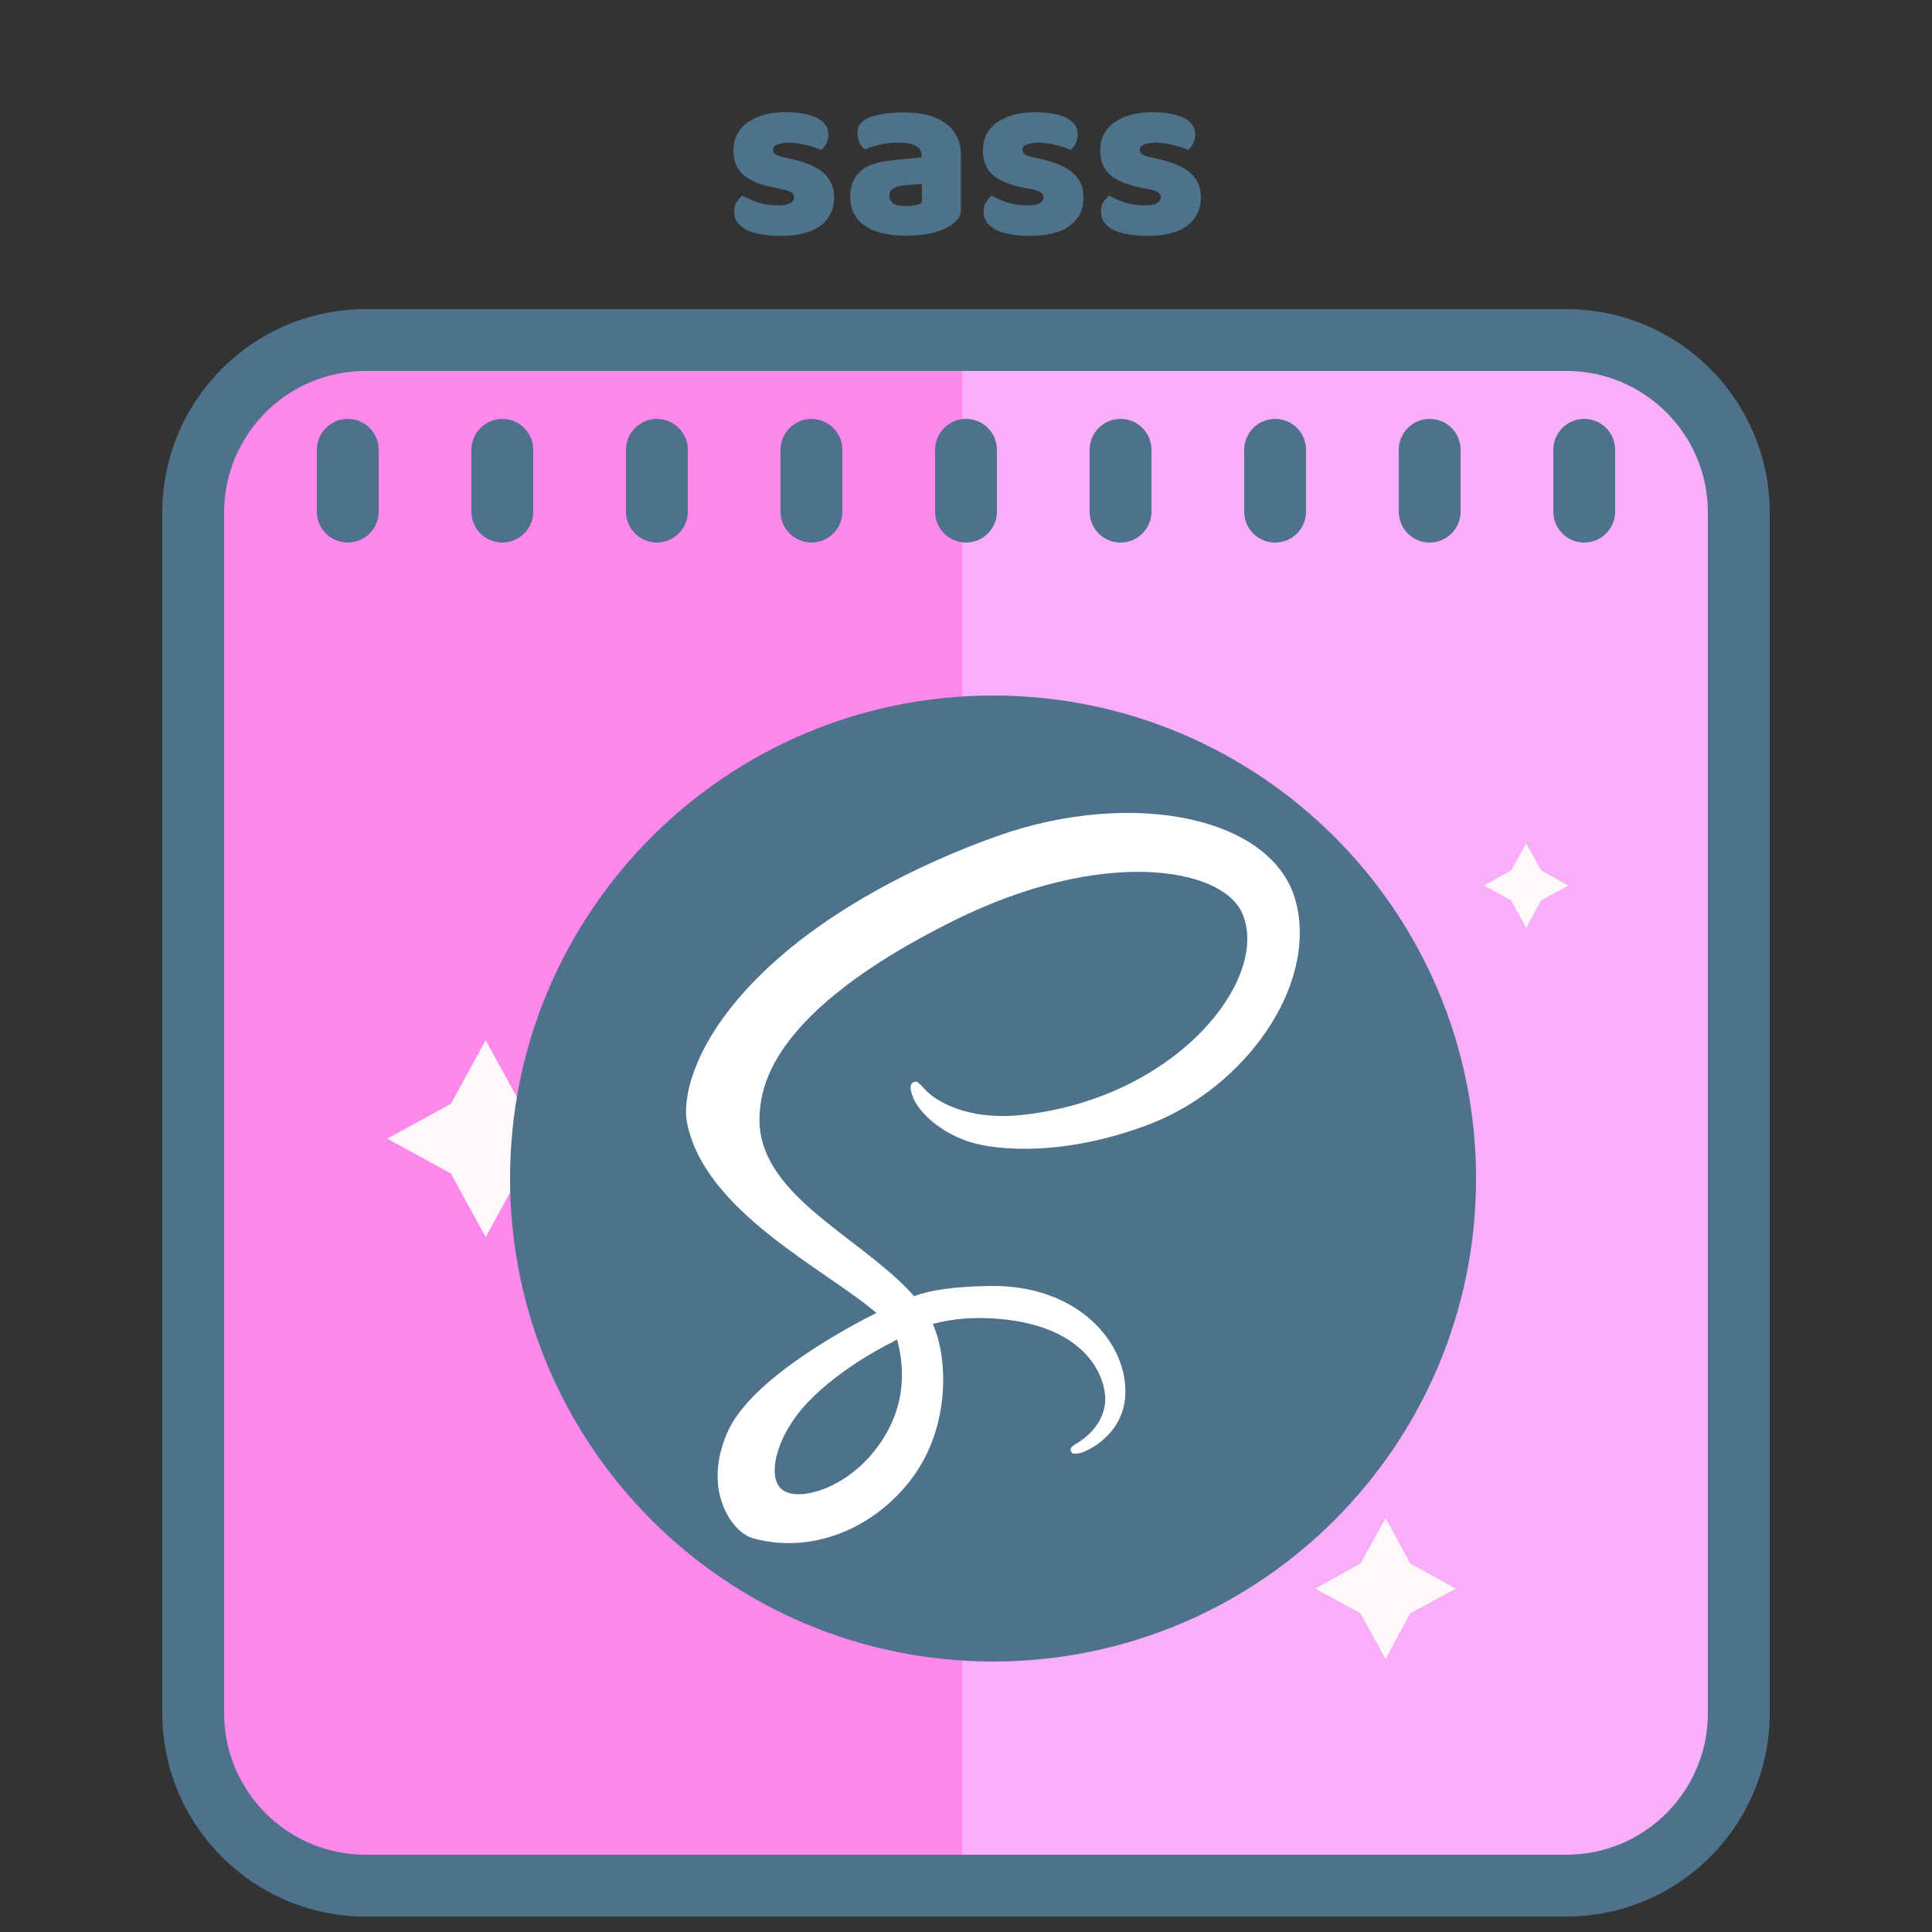 <svg width="250" height="250" viewBox="0 0 250 250" fill="none" xmlns="http://www.w3.org/2000/svg">
<rect x="0" y="0" width="250" height="250" fill="#333333" stroke="none"/>
<path d="M107.932 25.526C107.932 27.089 107.345 28.313 106.173 29.198C105 30.082 103.272 30.525 100.989 30.525C100.125 30.525 99.323 30.463 98.582 30.339C97.841 30.216 97.204 30.031 96.669 29.784C96.155 29.517 95.743 29.187 95.435 28.797C95.147 28.406 95.003 27.943 95.003 27.408C95.003 26.914 95.106 26.503 95.311 26.174C95.517 25.824 95.764 25.536 96.052 25.31C96.648 25.639 97.327 25.937 98.088 26.205C98.87 26.451 99.765 26.575 100.773 26.575C101.411 26.575 101.894 26.482 102.223 26.297C102.573 26.112 102.748 25.865 102.748 25.557C102.748 25.269 102.624 25.042 102.377 24.878C102.131 24.713 101.719 24.579 101.143 24.477L100.217 24.291C98.428 23.942 97.091 23.397 96.206 22.656C95.342 21.895 94.91 20.815 94.91 19.416C94.91 18.655 95.075 17.966 95.404 17.349C95.733 16.731 96.196 16.217 96.792 15.806C97.389 15.394 98.099 15.075 98.921 14.849C99.765 14.623 100.691 14.51 101.699 14.51C102.46 14.51 103.169 14.571 103.828 14.695C104.507 14.798 105.093 14.962 105.587 15.189C106.08 15.415 106.471 15.713 106.759 16.083C107.047 16.433 107.191 16.855 107.191 17.349C107.191 17.822 107.099 18.233 106.913 18.583C106.749 18.912 106.533 19.19 106.265 19.416C106.101 19.313 105.854 19.21 105.525 19.107C105.196 18.984 104.836 18.881 104.445 18.799C104.054 18.696 103.653 18.614 103.241 18.552C102.851 18.49 102.491 18.459 102.161 18.459C101.483 18.459 100.958 18.542 100.588 18.706C100.217 18.85 100.032 19.087 100.032 19.416C100.032 19.642 100.135 19.827 100.341 19.971C100.547 20.115 100.937 20.249 101.513 20.373L102.47 20.589C104.445 21.041 105.844 21.669 106.667 22.471C107.51 23.253 107.932 24.271 107.932 25.526ZM117.187 26.667C117.537 26.667 117.918 26.637 118.329 26.575C118.761 26.493 119.08 26.39 119.286 26.266V23.798L117.064 23.983C116.488 24.024 116.015 24.147 115.645 24.353C115.274 24.559 115.089 24.867 115.089 25.279C115.089 25.69 115.243 26.03 115.552 26.297C115.881 26.544 116.426 26.667 117.187 26.667ZM116.941 14.541C118.051 14.541 119.059 14.654 119.965 14.88C120.89 15.106 121.672 15.456 122.31 15.929C122.968 16.382 123.472 16.968 123.822 17.688C124.171 18.387 124.346 19.221 124.346 20.187V27.099C124.346 27.634 124.192 28.077 123.883 28.426C123.595 28.755 123.246 29.043 122.834 29.29C121.497 30.093 119.615 30.494 117.187 30.494C116.097 30.494 115.11 30.391 114.225 30.185C113.361 29.979 112.61 29.671 111.973 29.259C111.355 28.848 110.872 28.323 110.522 27.686C110.193 27.048 110.029 26.307 110.029 25.464C110.029 24.045 110.45 22.954 111.294 22.193C112.137 21.432 113.443 20.959 115.213 20.774L119.255 20.342V20.126C119.255 19.529 118.987 19.107 118.453 18.861C117.938 18.593 117.187 18.459 116.2 18.459C115.418 18.459 114.657 18.542 113.917 18.706C113.176 18.871 112.507 19.077 111.911 19.323C111.643 19.138 111.417 18.861 111.232 18.49C111.047 18.099 110.954 17.698 110.954 17.287C110.954 16.752 111.078 16.33 111.325 16.022C111.592 15.693 111.993 15.415 112.528 15.189C113.125 14.962 113.824 14.798 114.626 14.695C115.449 14.592 116.221 14.541 116.941 14.541ZM140.205 25.526C140.205 27.089 139.619 28.313 138.446 29.198C137.274 30.082 135.546 30.525 133.262 30.525C132.398 30.525 131.596 30.463 130.856 30.339C130.115 30.216 129.477 30.031 128.942 29.784C128.428 29.517 128.017 29.187 127.708 28.797C127.42 28.406 127.276 27.943 127.276 27.408C127.276 26.914 127.379 26.503 127.585 26.174C127.79 25.824 128.037 25.536 128.325 25.31C128.922 25.639 129.601 25.937 130.362 26.205C131.144 26.451 132.038 26.575 133.046 26.575C133.684 26.575 134.168 26.482 134.497 26.297C134.846 26.112 135.021 25.865 135.021 25.557C135.021 25.269 134.898 25.042 134.651 24.878C134.404 24.713 133.993 24.579 133.417 24.477L132.491 24.291C130.701 23.942 129.364 23.397 128.48 22.656C127.616 21.895 127.184 20.815 127.184 19.416C127.184 18.655 127.348 17.966 127.677 17.349C128.006 16.731 128.469 16.217 129.066 15.806C129.662 15.394 130.372 15.075 131.195 14.849C132.038 14.623 132.964 14.51 133.972 14.51C134.733 14.51 135.443 14.571 136.101 14.695C136.78 14.798 137.366 14.962 137.86 15.189C138.354 15.415 138.745 15.713 139.033 16.083C139.321 16.433 139.465 16.855 139.465 17.349C139.465 17.822 139.372 18.233 139.187 18.583C139.022 18.912 138.806 19.19 138.539 19.416C138.374 19.313 138.128 19.21 137.798 19.107C137.469 18.984 137.109 18.881 136.718 18.799C136.328 18.696 135.926 18.614 135.515 18.552C135.124 18.49 134.764 18.459 134.435 18.459C133.756 18.459 133.232 18.542 132.861 18.706C132.491 18.85 132.306 19.087 132.306 19.416C132.306 19.642 132.409 19.827 132.614 19.971C132.82 20.115 133.211 20.249 133.787 20.373L134.744 20.589C136.718 21.041 138.117 21.669 138.94 22.471C139.784 23.253 140.205 24.271 140.205 25.526ZM155.393 25.526C155.393 27.089 154.806 28.313 153.634 29.198C152.461 30.082 150.733 30.525 148.45 30.525C147.586 30.525 146.784 30.463 146.043 30.339C145.302 30.216 144.665 30.031 144.13 29.784C143.616 29.517 143.204 29.187 142.896 28.797C142.608 28.406 142.464 27.943 142.464 27.408C142.464 26.914 142.566 26.503 142.772 26.174C142.978 25.824 143.225 25.536 143.513 25.31C144.109 25.639 144.788 25.937 145.549 26.205C146.331 26.451 147.226 26.575 148.234 26.575C148.872 26.575 149.355 26.482 149.684 26.297C150.034 26.112 150.209 25.865 150.209 25.557C150.209 25.269 150.085 25.042 149.838 24.878C149.592 24.713 149.18 24.579 148.604 24.477L147.678 24.291C145.889 23.942 144.552 23.397 143.667 22.656C142.803 21.895 142.371 20.815 142.371 19.416C142.371 18.655 142.536 17.966 142.865 17.349C143.194 16.731 143.657 16.217 144.253 15.806C144.85 15.394 145.56 15.075 146.382 14.849C147.226 14.623 148.152 14.51 149.16 14.51C149.921 14.51 150.63 14.571 151.289 14.695C151.968 14.798 152.554 14.962 153.048 15.189C153.541 15.415 153.932 15.713 154.22 16.083C154.508 16.433 154.652 16.855 154.652 17.349C154.652 17.822 154.56 18.233 154.374 18.583C154.21 18.912 153.994 19.19 153.726 19.416C153.562 19.313 153.315 19.21 152.986 19.107C152.657 18.984 152.297 18.881 151.906 18.799C151.515 18.696 151.114 18.614 150.702 18.552C150.312 18.49 149.952 18.459 149.622 18.459C148.944 18.459 148.419 18.542 148.049 18.706C147.678 18.85 147.493 19.087 147.493 19.416C147.493 19.642 147.596 19.827 147.802 19.971C148.008 20.115 148.398 20.249 148.974 20.373L149.931 20.589C151.906 21.041 153.305 21.669 154.128 22.471C154.971 23.253 155.393 24.271 155.393 25.526Z" fill="#4E728C"/>
<path d="M202 44H50C36.76 44 26 54.76 26 68V220C26 233.24 36.76 244 50 244H202C215.24 244 226 233.24 226 220V68C226 54.76 215.24 44 202 44Z" fill="#FF88EC"/>
<path d="M124.493 44.059H202.495C214.645 44.059 224.495 53.908 224.495 66.058V222.063C224.495 234.213 214.645 244.063 202.495 244.063H124.493V44.059Z" fill="#F8AEF9"/>
<path d="M202.696 248H47.308C32.804 248 21 236.196 21 221.692V66.308C21 51.804 32.804 40 47.308 40H202.696C217.2 40 229 51.8 229 66.304V221.7C229 236.2 217.2 248 202.696 248ZM47.308 48C37.212 48 29 56.212 29 66.308V221.692C29 231.788 37.212 240 47.308 240H202.696C212.788 240 221 231.788 221 221.696V66.304C221 56.212 212.788 48 202.696 48H47.308Z" fill="#4E728C"/>
<path d="M62.847 134.606L67.352 142.837L75.583 147.341L67.352 151.846L62.847 160.077L58.343 151.846L50.112 147.341L58.343 142.837L62.847 134.606ZM179.293 196.464L182.48 202.322L188.382 205.568L182.48 208.755L179.293 214.657L176.047 208.755L170.189 205.568L176.047 202.322L179.293 196.464ZM197.493 109.135L199.426 112.635L202.937 114.586L199.422 116.511L197.493 120.051L195.536 116.511L192.021 114.586L195.536 112.635L197.493 109.135Z" fill="#FFF8F8"/>
<path d="M65 54.205C62.792 54.205 61 55.997 61 58.205V66.205C61 68.413 62.792 70.205 65 70.205C67.208 70.205 69 68.413 69 66.205V58.205C69 55.997 67.208 54.205 65 54.205ZM45 54.205C42.792 54.205 41 55.997 41 58.205V66.205C41 68.413 42.792 70.205 45 70.205C47.208 70.205 49 68.413 49 66.205V58.205C49 55.997 47.208 54.205 45 54.205ZM125 54.205C122.792 54.205 121 55.997 121 58.205V66.205C121 68.413 122.792 70.205 125 70.205C127.208 70.205 129 68.413 129 66.205V58.205C129 55.997 127.208 54.205 125 54.205ZM145 54.205C142.792 54.205 141 55.997 141 58.205V66.205C141 68.413 142.792 70.205 145 70.205C147.208 70.205 149 68.413 149 66.205V58.205C149 55.997 147.208 54.205 145 54.205ZM165 54.205C162.792 54.205 161 55.997 161 58.205V66.205C161 68.413 162.792 70.205 165 70.205C167.208 70.205 169 68.413 169 66.205V58.205C169 55.997 167.208 54.205 165 54.205ZM185 54.205C182.792 54.205 181 55.997 181 58.205V66.205C181 68.413 182.792 70.205 185 70.205C187.208 70.205 189 68.413 189 66.205V58.205C189 55.997 187.208 54.205 185 54.205ZM205 54.205C202.792 54.205 201 55.997 201 58.205V66.205C201 68.413 202.792 70.205 205 70.205C207.208 70.205 209 68.413 209 66.205V58.205C209 55.997 207.208 54.205 205 54.205ZM85 54.205C82.792 54.205 81 55.997 81 58.205V66.205C81 68.413 82.792 70.205 85 70.205C87.208 70.205 89 68.413 89 66.205V58.205C89 55.997 87.208 54.205 85 54.205ZM105 54.205C102.792 54.205 101 55.997 101 58.205V66.205C101 68.413 102.792 70.205 105 70.205C107.208 70.205 109 68.413 109 66.205V58.205C109 55.997 107.208 54.205 105 54.205Z" fill="#4E728C"/>
<path fill-rule="evenodd" clip-rule="evenodd" d="M128.5 90C163.019 90 191 117.981 191 152.5C191 187.016 163.019 215 128.5 215C93.984 215 66 187.019 66 152.5C66.003 117.981 93.984 90 128.5 90Z" fill="#4E728C"/>
<path fill-rule="evenodd" clip-rule="evenodd" d="M167.704 116.75C164.873 105.649 146.469 102 129.051 108.188C118.686 111.871 107.462 117.652 99.392 125.199C89.797 134.174 88.269 141.984 88.898 145.247C91.121 156.762 106.901 164.29 113.387 169.877V169.912C111.474 170.854 97.475 177.938 94.2 185.181C90.743 192.822 94.751 198.306 97.403 199.045C105.624 201.331 114.057 197.219 118.592 190.458C122.966 183.932 122.603 175.508 120.702 171.315C123.323 170.622 126.383 170.312 130.266 170.767C141.23 172.047 143.381 178.893 142.968 181.758C142.558 184.624 140.256 186.199 139.489 186.675C138.718 187.151 138.487 187.317 138.549 187.668C138.643 188.181 138.997 188.162 139.655 188.053C140.557 187.899 145.41 185.723 145.62 180.434C145.883 173.72 139.451 166.21 128.058 166.404C123.367 166.486 120.417 166.93 118.285 167.726C118.128 167.547 117.965 167.369 117.802 167.19C110.76 159.674 97.739 154.36 98.29 144.258C98.49 140.584 99.768 130.914 123.308 119.183C142.592 109.572 158.031 112.219 160.699 118.078C164.51 126.452 152.447 142.012 132.421 144.258C124.789 145.113 120.771 142.156 119.772 141.054C118.72 139.895 118.563 139.842 118.172 140.061C117.533 140.415 117.937 141.439 118.172 142.05C118.77 143.606 121.225 146.365 125.406 147.74C129.086 148.949 138.045 149.61 148.88 145.42C161.012 140.722 170.488 127.663 167.704 116.75ZM116.08 173.319C116.988 176.682 116.888 179.82 115.952 182.66C115.848 182.977 115.732 183.287 115.607 183.597C115.482 183.903 115.347 184.21 115.203 184.511C114.48 186.014 113.506 187.42 112.316 188.72C108.683 192.681 103.61 194.178 101.437 192.916C99.088 191.554 100.266 185.97 104.474 181.517C109.003 176.729 115.52 173.651 115.52 173.651L115.51 173.632C115.698 173.529 115.889 173.425 116.08 173.319Z" fill="white"/>
</svg>
